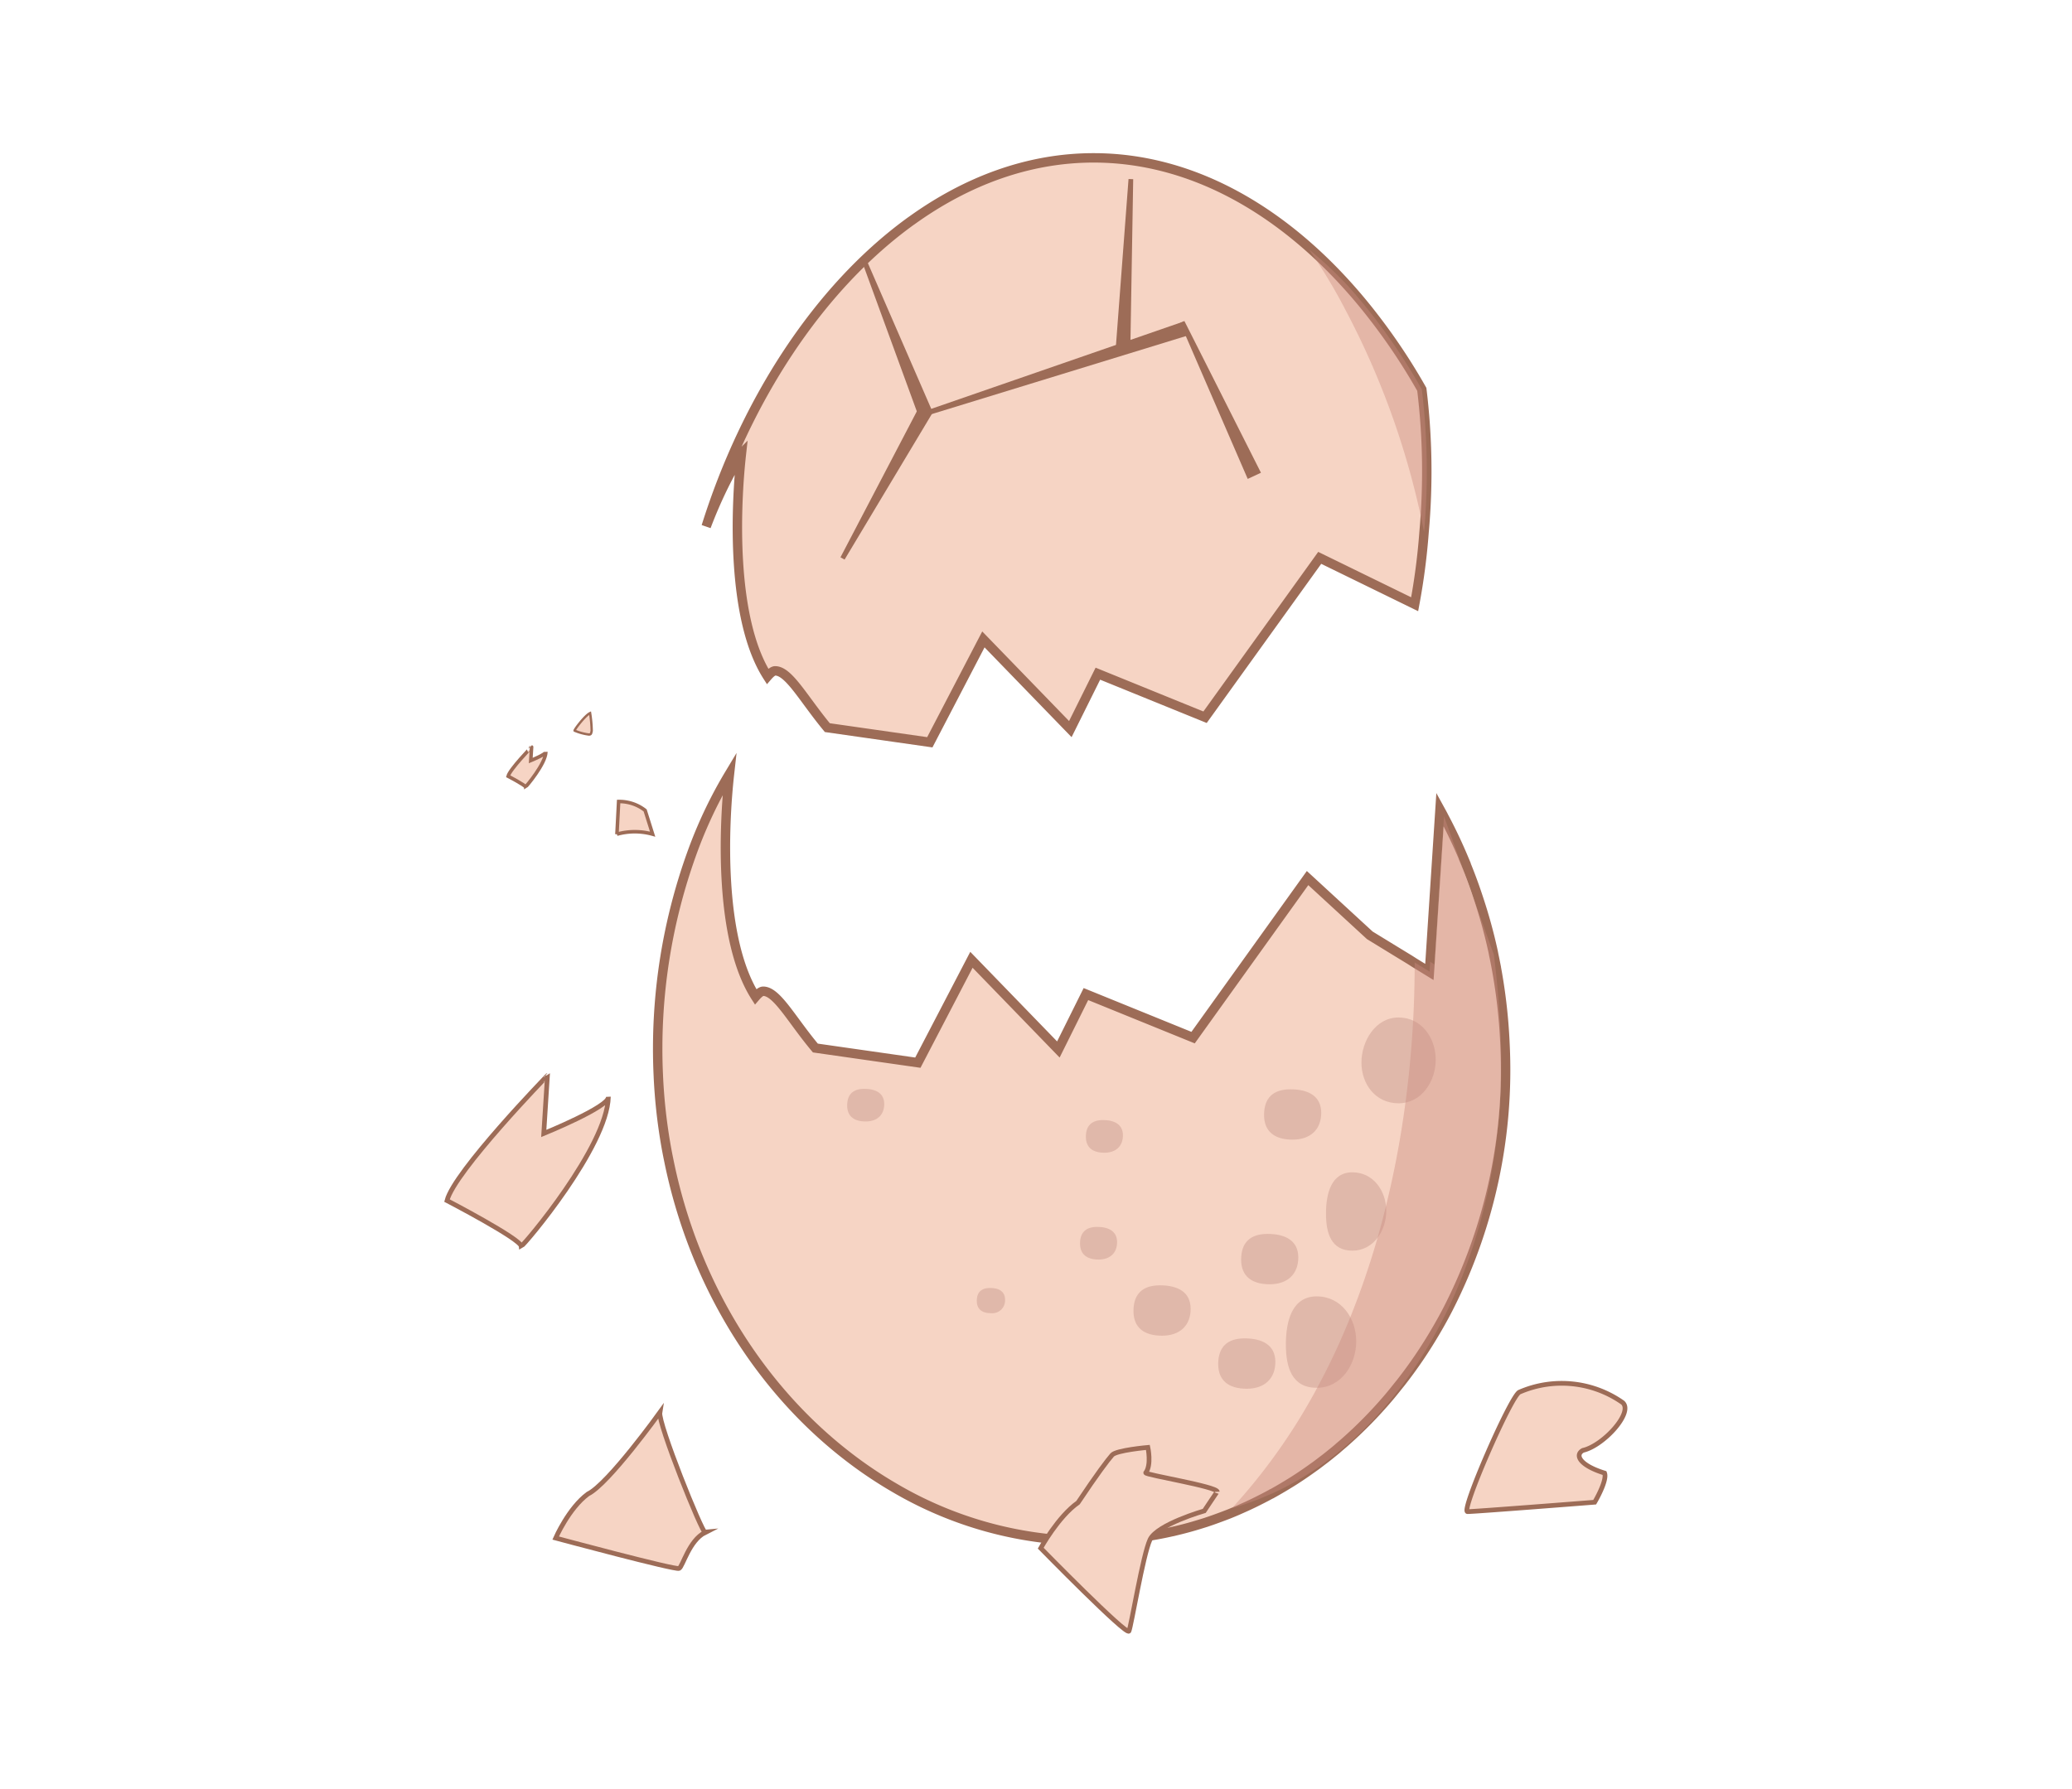 <svg id="Layer_1" data-name="Layer 1" xmlns="http://www.w3.org/2000/svg" viewBox="0 0 440 380"><defs><style>.cls-1,.cls-5,.cls-6,.cls-7,.cls-8{fill:#f6d4c4;}.cls-1,.cls-5,.cls-6,.cls-7{stroke:#9d6c57;stroke-miterlimit:10;}.cls-1{stroke-width:2px;}.cls-2{opacity:0.26;}.cls-3{fill:#a4685f;}.cls-4{fill:#c8897c;opacity:0.41;}.cls-5{stroke-width:0.75px;}.cls-6{stroke-width:0.5px;}.cls-9{fill:#9d6c57;}</style></defs><path class="cls-1" d="M307.6,277.82l-.09.18q-1.2,2.33-2.52,4.57a97.27,97.27,0,0,1-7.57,11.17c-.81,1-1.63,2.05-2.48,3.05a92.65,92.65,0,0,1-9.35,9.54c-.48.43-1,.85-1.47,1.27s-1,.83-1.49,1.23-1,.81-1.52,1.2-1.07.82-1.61,1.22L278,312.32c-1.09.77-2.19,1.51-3.32,2.23-1.52.95-3.06,1.87-4.63,2.74l-.05,0-.15.09c-.56.31-1.13.61-1.7.9s-1.13.58-1.71.86l-.16.08-1.18.56-.39.18-1.75.78c-.61.27-1.22.52-1.83.77l-.28.11c-1.08.42-2.16.82-3.26,1.21-.49.18-1,.34-1.48.51l-1.13.35-.32.1-1.17.35c-1.09.32-2.19.61-3.3.88a80.1,80.1,0,0,1-16,2.22A81.62,81.62,0,0,1,189.94,316a90.34,90.34,0,0,1-10.22-6.92h0c-18.66-14.53-32.47-36.74-37.71-62.68q-.36-1.73-.66-3.48v0a116.54,116.54,0,0,1-1.56-14.62,122.34,122.34,0,0,1,7.63-48.43q.81-2.15,1.71-4.23a94.67,94.67,0,0,1,5.78-11.27c-1.27,11.33-2.24,35.2,5.54,47.34.7-.81,1.23-1.17,1.62-1.17,2.91,0,6,6,11.08,12.06l21.76,3.11,11.38-21.85,18.46,19.05,5.85-11.77,22.76,9.25,24.31-33.89,13.21,12.16,5.37,3.29,3.13,1.91,1,.64,3.16,1.94.14-2.08,2.11-32.42c.28.51.56,1,.82,1.53q2.3,4.32,4.22,8.89a.07.07,0,0,1,0,.05q1.77,4.19,3.19,8.56s0,0,0,0A109.71,109.71,0,0,1,317,201.78s0,0,0,0c.07.32.14.65.2,1,.12.55.23,1.1.34,1.65a116.51,116.51,0,0,1,2.05,17.3A111.44,111.44,0,0,1,307.6,277.82Z"/><g class="cls-2"><path class="cls-3" d="M288,284.9c0,4.9-3.16,9.87-8.4,9.87s-6.54-4.31-6.54-9.22,1.3-10.2,6.54-10.2S288,280,288,284.9Z"/><path class="cls-3" d="M304.88,225.07c0,4.61-3,9.27-7.89,9.27s-7.88-4.05-7.88-8.65,3-9.58,7.88-9.58S304.88,220.46,304.88,225.07Z"/><path class="cls-3" d="M275.7,267.07c0,3.55-2.29,5.71-6.07,5.71s-6.07-1.69-6.07-5.23,1.83-5.47,5.62-5.47S275.7,263.52,275.7,267.07Z"/><path class="cls-3" d="M280.57,236.36c0,3.54-2.29,5.7-6.07,5.7s-6.07-1.68-6.07-5.23,1.83-5.46,5.62-5.46S280.57,232.81,280.57,236.36Z"/><path class="cls-3" d="M252.84,278c0,3.54-2.28,5.7-6.07,5.7s-6.07-1.68-6.07-5.23,1.84-5.47,5.62-5.47S252.84,274.42,252.84,278Z"/><path class="cls-3" d="M294.38,257.18c0,4.21-2.7,8.46-7.2,8.46s-5.6-3.69-5.6-7.9,1.11-8.74,5.6-8.74S294.38,253,294.38,257.18Z"/><path class="cls-3" d="M270.83,289.26c0,3.55-2.29,5.71-6.07,5.71s-6.07-1.69-6.07-5.23,1.83-5.47,5.62-5.47S270.83,285.72,270.83,289.26Z"/><path class="cls-3" d="M238.46,241.14c0,2.3-1.48,3.7-3.94,3.7s-3.93-1.09-3.93-3.39,1.19-3.55,3.64-3.55S238.46,238.84,238.46,241.14Z"/><path class="cls-3" d="M187.77,234.5c0,2.3-1.48,3.7-3.94,3.7s-3.93-1.09-3.93-3.39,1.19-3.54,3.64-3.54S187.77,232.2,187.77,234.5Z"/><path class="cls-3" d="M213.43,276.07a2.72,2.72,0,0,1-3,2.85c-1.89,0-3-.84-3-2.62s.92-2.73,2.81-2.73S213.43,274.29,213.43,276.07Z"/><path class="cls-3" d="M237.22,263.83c0,2.29-1.48,3.7-3.93,3.7s-3.94-1.1-3.94-3.4,1.19-3.54,3.64-3.54S237.22,261.53,237.22,263.83Z"/></g><path class="cls-4" d="M307.6,277.82l-.09.18q-.72,1.53-1.5,3c-8.61,16.65-21.1,29.51-35.95,36.26l-.05,0a58.56,58.56,0,0,1-8.39,3.08c.09-.1.18-.19.26-.29a125.56,125.56,0,0,0,17.86-25.33,148.46,148.46,0,0,0,7-14.93h0a173.83,173.83,0,0,0,5.81-16.94h0c.63-2.23,1.23-4.47,1.77-6.69v0a201.41,201.41,0,0,0,4.14-22c.81-6.05,1.33-11.9,1.63-17.43.23-4.32.33-8.44.32-12.31l3.16,1.94.14-2.08.88.54,2.05-31.43,10.59,29.38c.79,6.24,1.32,12.69,1.51,19.19C319.35,242.52,315.22,261.77,307.6,277.82Z"/><path class="cls-5" d="M137,172.13a8.85,8.85,0,0,0-1.75-1.07,9,9,0,0,0-3.88-.82l-.36,6.94a14,14,0,0,1,7.58,0Z"/><path class="cls-6" d="M125.31,151.46a26.43,26.43,0,0,1,.34,3.77c-.12.55-.13.81-.63.78a11.56,11.56,0,0,1-3-.82C121.94,155,124.26,151.93,125.31,151.46Z"/><path class="cls-7" d="M94.92,255s15.63,8.14,15.76,9.7c.65-.26,18.25-21.1,18.51-31.71.26,2.07-13.72,7.76-13.72,7.76l.78-12.29S96.51,248.79,94.92,255Z"/><path class="cls-5" d="M107.9,164.87s3.66,1.91,3.69,2.27c.15-.06,4.27-4.93,4.33-7.42.06.49-3.21,1.82-3.21,1.82l.18-2.88S108.27,163.42,107.9,164.87Z"/><path class="cls-7" d="M140.13,300s-10.94,15.22-15.28,17.32c-4.08,3-6.85,9.36-6.85,9.36s25.42,6.84,26.21,6.45,2.11-5.93,5.53-7.64C149.08,325.57,139.73,302.38,140.13,300Z"/><path class="cls-7" d="M322.67,295.68a22.51,22.51,0,0,1,21.91,2.23c2.35,2.1-4.09,9.15-8.42,10.14-1.85,1-.62,3.22,4.58,4.83.62,1.61-2.1,6.19-2.1,6.19s-25.49,2-27,2S320.89,296.38,322.67,295.68Z"/><path class="cls-7" d="M221,328.83s3.67-6.68,7.92-9.67c4-6,6.33-9.09,7.25-10.12s7.59-1.61,7.59-1.61.81,3.68-.46,5.4c0,.46,15.08,2.89,15.19,4,0-.07-2.76,4.08-2.76,4.08s-10,2.87-11.51,6.09-4,18.41-4.48,19.45S221,328.83,221,328.83Z"/><path class="cls-1" d="M302.41,113a138.72,138.72,0,0,1-2,15.34l-20.16-9.85L255.9,152.34l-22.76-9.25-5.85,11.77-18.46-19.05-11.38,21.85-21.76-3.11c-5.06-6.1-8.17-12.06-11.08-12.06-.39,0-.92.36-1.62,1.17-7.78-12.14-6.81-36-5.54-47.34a94.67,94.67,0,0,0-5.78,11.27q-.9,2.09-1.71,4.23C158.37,85,173.7,61.45,192.91,47.34c.23-.17.46-.34.7-.5,11.69-8.41,24.79-13.31,38.63-13.31,20.31,0,39,10.54,54,27.23,0,0,0,0,0,0q2.7,3,5.23,6.26A128.27,128.27,0,0,1,301.93,82.7,144,144,0,0,1,302.41,113Z"/><path class="cls-4" d="M302.41,113a170.86,170.86,0,0,0-16.66-47.11A116.11,116.11,0,0,0,278,53a83.25,83.25,0,0,1,8.28,7.77s0,0,0,0q2.7,3,5.23,6.26A128.27,128.27,0,0,1,301.93,82.7,144,144,0,0,1,302.41,113Z"/><line class="cls-8" x1="183.5" y1="55.3" x2="196.56" y2="87.98"/><polygon class="cls-9" points="183.96 55.11 198 87.4 195.12 88.55 183.03 55.48 183.96 55.11"/><line class="cls-8" x1="251.06" y1="68.39" x2="266.37" y2="101.07"/><polygon class="cls-9" points="251.51 68.18 267.77 100.41 264.96 101.72 250.61 68.6 251.51 68.18"/><line class="cls-8" x1="240.14" y1="38.04" x2="238.48" y2="74.08"/><polygon class="cls-9" points="240.64 38.06 240.03 74.16 236.93 74.01 239.65 38.02 240.64 38.06"/><line class="cls-8" x1="178.92" y1="118.61" x2="196.56" y2="87.14"/><polygon class="cls-9" points="178.48 118.37 195.21 86.38 197.91 87.89 179.35 118.86 178.48 118.37"/><line class="cls-8" x1="195.41" y1="88.18" x2="251.82" y2="69.76"/><polygon class="cls-9" points="195.25 87.71 251.34 68.29 252.3 71.24 195.56 88.66 195.25 87.71"/></svg>